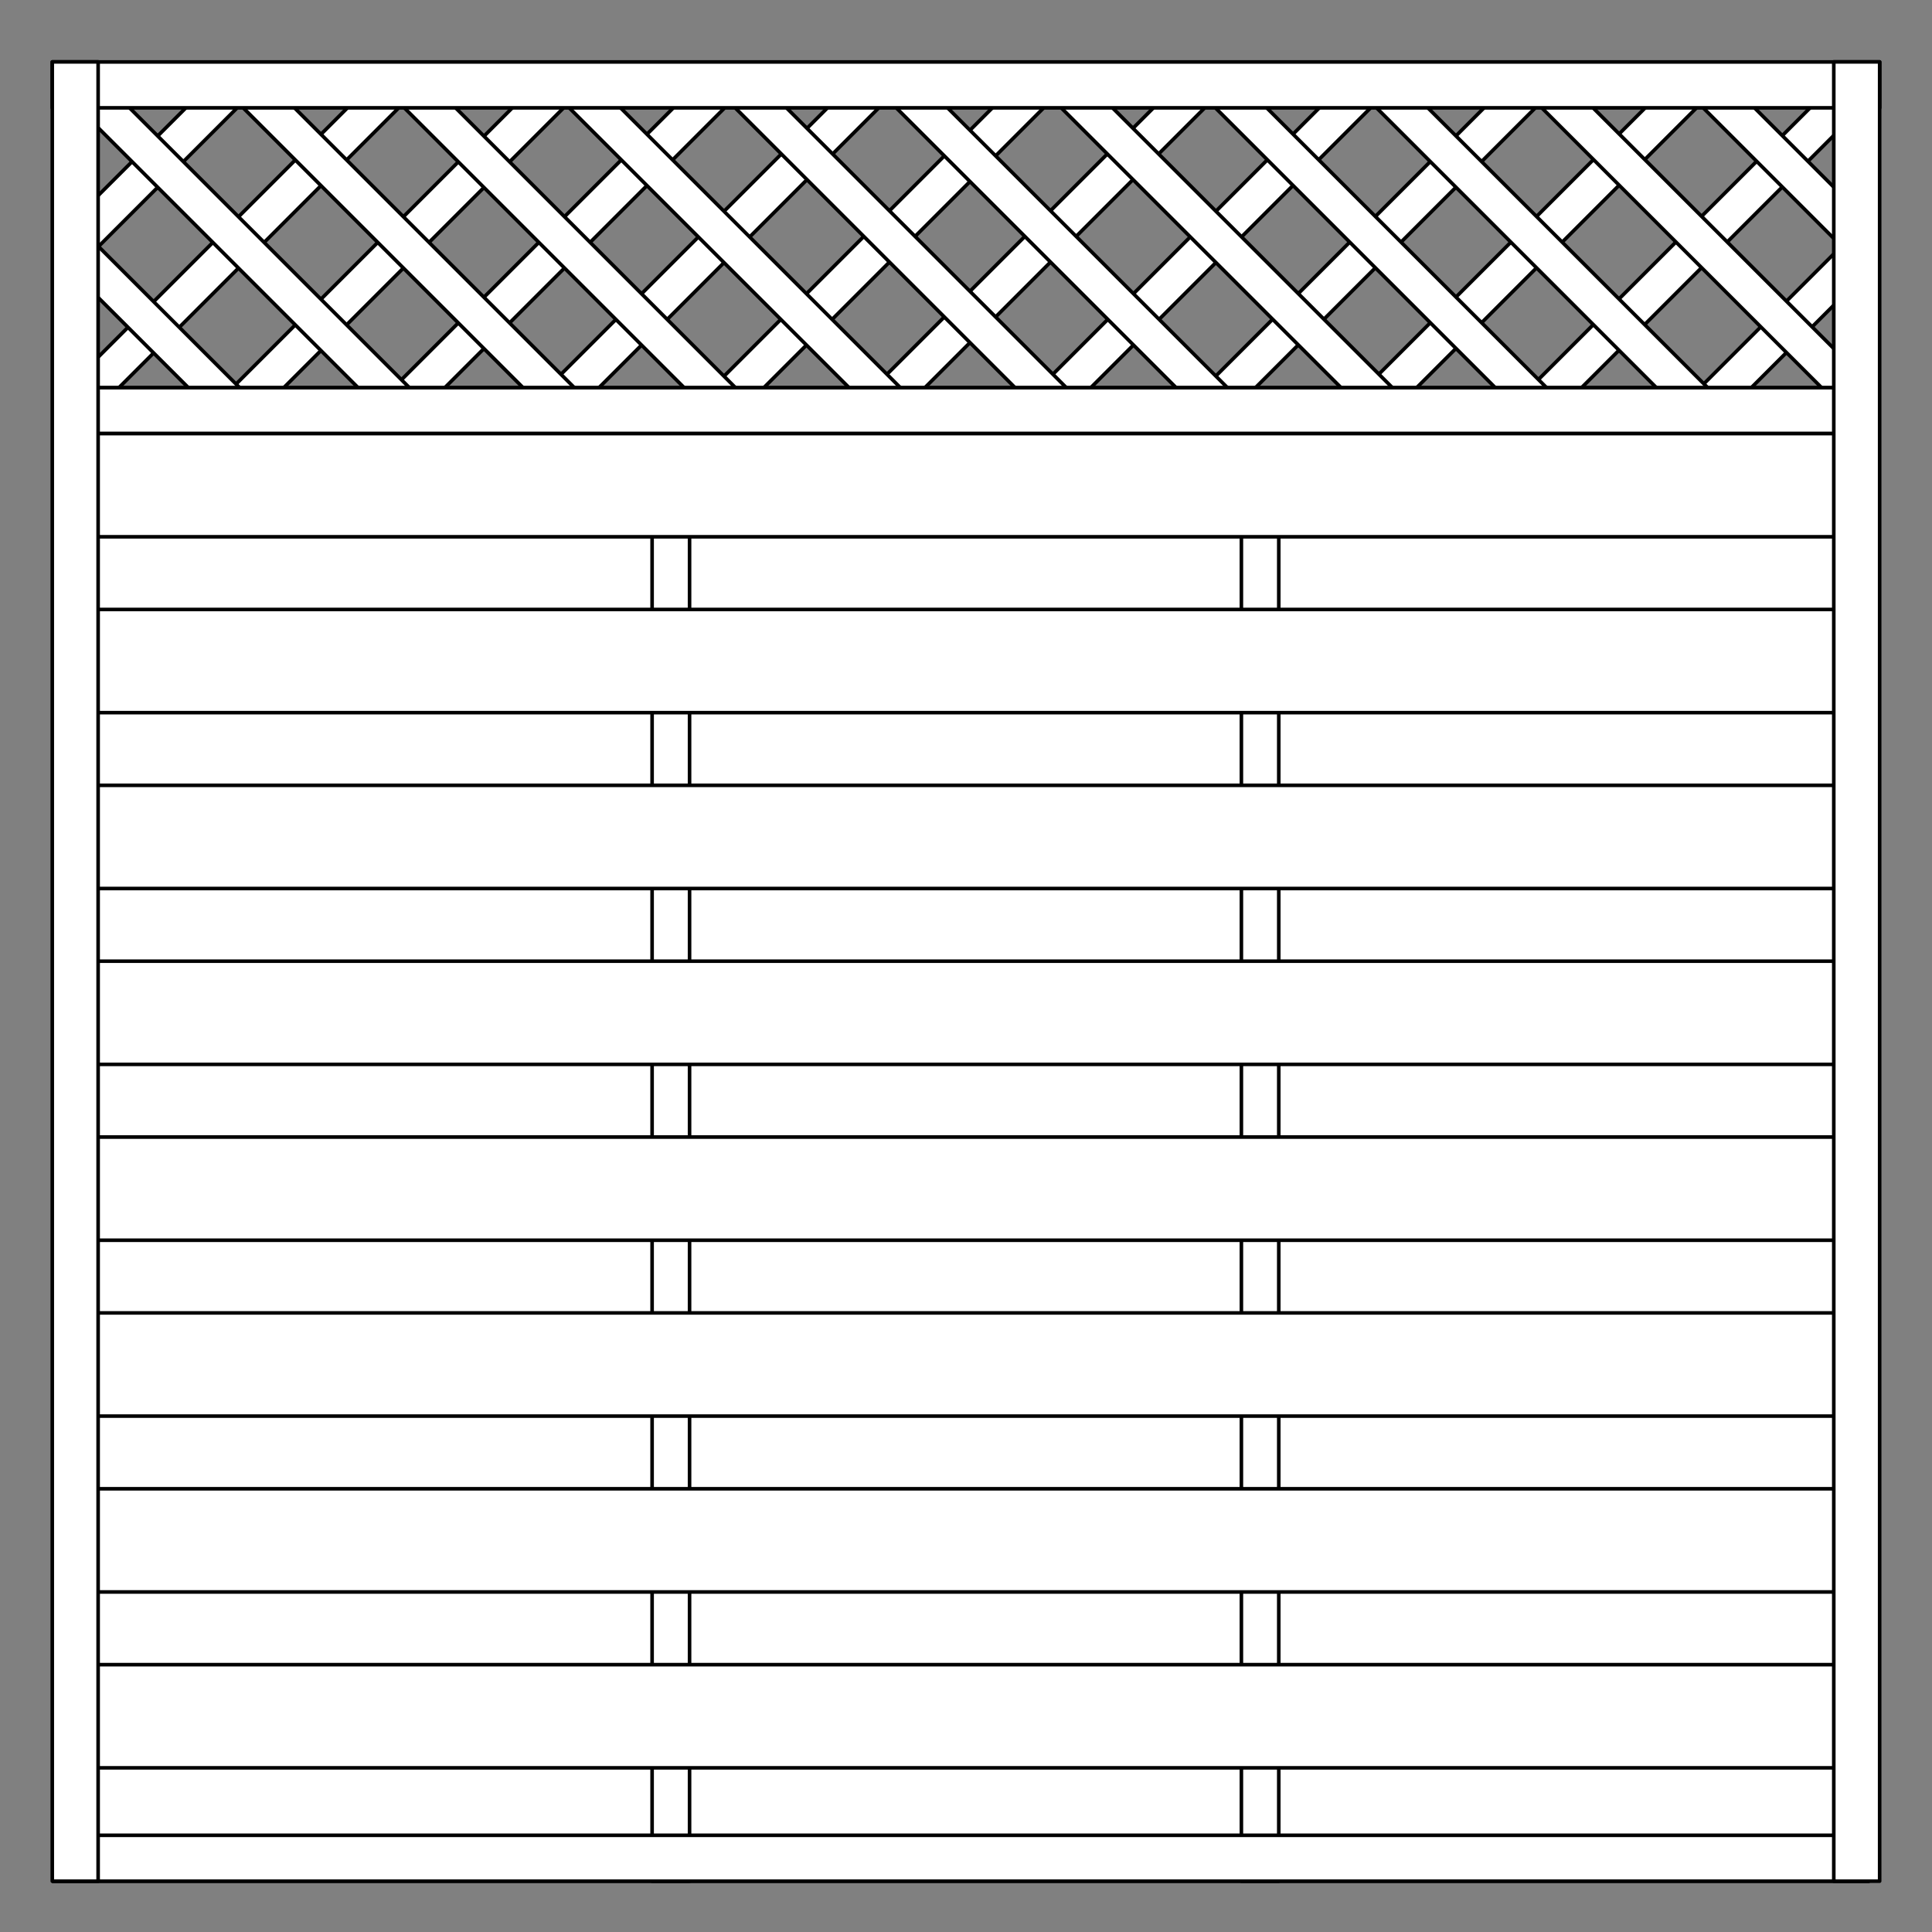 <?xml version="1.0" encoding="utf-8"?>
<!-- Generator: Adobe Illustrator 15.0.0, SVG Export Plug-In . SVG Version: 6.00 Build 0)  -->
<!DOCTYPE svg PUBLIC "-//W3C//DTD SVG 1.1//EN" "http://www.w3.org/Graphics/SVG/1.1/DTD/svg11.dtd">
<svg version="1.1" id="_x31_90x210_ramka" xmlns="http://www.w3.org/2000/svg" xmlns:xlink="http://www.w3.org/1999/xlink" x="0px"
	 y="0px" width="538.583px" height="538.584px" viewBox="0 0 538.583 538.584" enable-background="new 0 0 538.583 538.584"
	 xml:space="preserve">
<rect x="0" y="0" width="538.583" height="538.584" fill="#808080" stroke="none"/>
<rect x="466.474" y="8.596" transform="matrix(0.707 0.707 -0.707 0.707 187.876 -312.809)" fill="#FFFFFF" stroke="#000000" stroke-linecap="round" stroke-linejoin="round" width="10.115" height="123.573"/>
<rect x="491.958" y="61.269" transform="matrix(0.707 0.707 -0.707 0.707 210.829 -324.475)" fill="#FFFFFF" stroke="#000000" stroke-linecap="round" stroke-linejoin="round" width="10.114" height="61.875"/>
<rect x="420.497" y="8.596" transform="matrix(0.707 0.707 -0.707 0.707 174.41 -280.298)" fill="#FFFFFF" stroke="#000000" stroke-linecap="round" stroke-linejoin="round" width="10.115" height="123.575"/>
<rect x="375.554" y="8.586" transform="matrix(0.707 0.707 -0.707 0.707 161.265 -248.535)" fill="#FFFFFF" stroke="#000000" stroke-linecap="round" stroke-linejoin="round" width="10.116" height="123.584"/>
<rect x="329.595" y="8.613" transform="matrix(0.707 0.707 -0.707 0.707 147.856 -216.053)" fill="#FFFFFF" stroke="#000000" stroke-linecap="round" stroke-linejoin="round" width="10.114" height="123.572"/>
<rect x="283.361" y="8.596" transform="matrix(0.707 0.707 -0.707 0.707 134.26 -183.331)" fill="#FFFFFF" stroke="#000000" stroke-linecap="round" stroke-linejoin="round" width="10.116" height="123.594"/>
<rect x="238.454" y="8.596" transform="matrix(0.707 0.707 -0.707 0.707 121.113 -151.58)" fill="#FFFFFF" stroke="#000000" stroke-linecap="round" stroke-linejoin="round" width="10.117" height="123.592"/>
<rect x="192.478" y="8.597" transform="matrix(0.707 0.707 -0.707 0.707 107.645 -119.068)" fill="#FFFFFF" stroke="#000000" stroke-linecap="round" stroke-linejoin="round" width="10.117" height="123.591"/>
<rect x="149.501" y="8.597" transform="matrix(0.707 0.707 -0.707 0.707 95.061 -88.679)" fill="#FFFFFF" stroke="#000000" stroke-linecap="round" stroke-linejoin="round" width="10.117" height="123.591"/>
<rect x="104.595" y="8.597" transform="matrix(0.707 0.707 -0.707 0.707 81.905 -56.922)" fill="#FFFFFF" stroke="#000000" stroke-linecap="round" stroke-linejoin="round" width="10.117" height="123.591"/>
<rect x="58.619" y="8.606" transform="matrix(0.707 0.707 -0.707 0.707 68.439 -24.408)" fill="#FFFFFF" stroke="#000000" stroke-linecap="round" stroke-linejoin="round" width="10.115" height="123.574"/>
<rect x="36.938" y="18.284" transform="matrix(0.707 0.707 -0.707 0.707 45.563 -15.921)" fill="#FFFFFF" stroke="#000000" stroke-linecap="round" stroke-linejoin="round" width="10.115" height="57.487"/>
<rect x="64.208" y="8.596" transform="matrix(-0.707 0.707 -0.707 -0.707 168.019 71.178)" fill="#FFFFFF" stroke="#000000" stroke-linecap="round" stroke-linejoin="round" width="10.117" height="123.591"/>
<rect x="37.758" y="58.967" transform="matrix(-0.707 0.707 -0.707 -0.707 137.623 125.498)" fill="#FFFFFF" stroke="#000000" stroke-linecap="round" stroke-linejoin="round" width="10.117" height="64.577"/>
<rect x="110.184" y="8.61" transform="matrix(-0.707 0.707 -0.707 -0.707 246.504 38.67)" fill="#FFFFFF" stroke="#000000" stroke-linecap="round" stroke-linejoin="round" width="10.115" height="123.574"/>
<rect x="155.087" y="8.596" transform="matrix(-0.707 0.707 -0.707 -0.707 323.154 6.91)" fill="#FFFFFF" stroke="#000000" stroke-linecap="round" stroke-linejoin="round" width="10.117" height="123.592"/>
<rect x="201.062" y="8.598" transform="matrix(-0.707 0.707 -0.707 -0.707 401.645 -25.581)" fill="#FFFFFF" stroke="#000000" stroke-linecap="round" stroke-linejoin="round" width="10.116" height="123.589"/>
<rect x="247.311" y="8.613" transform="matrix(-0.707 0.707 -0.707 -0.707 480.584 -58.302)" fill="#FFFFFF" stroke="#000000" stroke-linecap="round" stroke-linejoin="round" width="10.115" height="123.575"/>
<rect x="292.208" y="8.597" transform="matrix(-0.707 0.707 -0.707 -0.707 557.232 -90.045)" fill="#FFFFFF" stroke="#000000" stroke-linecap="round" stroke-linejoin="round" width="10.115" height="123.575"/>
<rect x="338.182" y="8.596" transform="matrix(-0.707 0.707 -0.707 -0.707 635.729 -122.538)" fill="#FFFFFF" stroke="#000000" stroke-linecap="round" stroke-linejoin="round" width="10.116" height="123.573"/>
<rect x="381.158" y="8.595" transform="matrix(-0.707 0.707 -0.707 -0.707 709.093 -152.925)" fill="#FFFFFF" stroke="#000000" stroke-linecap="round" stroke-linejoin="round" width="10.114" height="123.572"/>
<rect x="426.063" y="8.594" transform="matrix(-0.707 0.707 -0.707 -0.707 785.736 -184.7)" fill="#FFFFFF" stroke="#000000" stroke-linecap="round" stroke-linejoin="round" width="10.115" height="123.575"/>
<rect x="470.637" y="9.159" transform="matrix(-0.707 0.707 -0.707 -0.707 860.743 -218.772)" fill="#FFFFFF" stroke="#000000" stroke-linecap="round" stroke-linejoin="round" width="10.114" height="119.545"/>
<rect x="493.731" y="18.28" transform="matrix(-0.707 0.707 -0.707 -0.707 884.652 -272.521)" fill="#FFFFFF" stroke="#000000" stroke-linecap="round" stroke-linejoin="round" width="10.115" height="57.495"/>
<path fill="#FFFFFF" stroke="#000000" stroke-linecap="round" stroke-linejoin="round" d="M433.977,101.562"/>
<path fill="#FFFFFF" stroke="#000000" stroke-linecap="round" stroke-linejoin="round" d="M487.379,60.972"/>
<path fill="#FFFFFF" stroke="#000000" stroke-linecap="round" stroke-linejoin="round" d="M268.814,102.196"/>
<rect x="14.724" y="108.084" fill="#FFFFFF" stroke="#000000" stroke-linecap="round" stroke-linejoin="round" width="506.241" height="416.327"/>
<rect x="181.786" y="113.68" fill="#FFFFFF" stroke="#000000" stroke-linecap="round" stroke-linejoin="round" width="10.441" height="410.729"/>
<rect x="346.061" y="112.752" fill="#FFFFFF" stroke="#000000" stroke-linecap="round" stroke-linejoin="round" width="10.422" height="411.659"/>
<rect x="14.724" y="511.624" fill="#FFFFFF" stroke="#000000" stroke-linecap="round" stroke-linejoin="round" width="506.241" height="12.787"/>
<rect x="14.724" y="108.084" fill="#FFFFFF" stroke="#000000" stroke-linecap="round" stroke-linejoin="round" width="506.241" height="12.789"/>
<g>
	
		<rect x="14.724" y="464.053" fill="#FFFFFF" stroke="#000000" stroke-linecap="round" stroke-linejoin="round" width="506.241" height="28.764"/>
	
		<rect x="14.724" y="415.026" fill="#FFFFFF" stroke="#000000" stroke-linecap="round" stroke-linejoin="round" width="506.241" height="28.767"/>
	
		<rect x="14.724" y="366.002" fill="#FFFFFF" stroke="#000000" stroke-linecap="round" stroke-linejoin="round" width="506.241" height="28.765"/>
	
		<rect x="14.724" y="316.977" fill="#FFFFFF" stroke="#000000" stroke-linecap="round" stroke-linejoin="round" width="506.241" height="28.768"/>
	<g>
		
			<rect x="14.724" y="267.947" fill="#FFFFFF" stroke="#000000" stroke-linecap="round" stroke-linejoin="round" width="506.241" height="28.768"/>
		
			<rect x="14.724" y="218.922" fill="#FFFFFF" stroke="#000000" stroke-linecap="round" stroke-linejoin="round" width="506.241" height="28.769"/>
		
			<rect x="14.724" y="169.898" fill="#FFFFFF" stroke="#000000" stroke-linecap="round" stroke-linejoin="round" width="506.241" height="28.768"/>
		
			<rect x="14.724" y="120.873" fill="#FFFFFF" stroke="#000000" stroke-linecap="round" stroke-linejoin="round" width="506.241" height="28.769"/>
	</g>
</g>
<rect x="14.573" y="17.271" fill="#FFFFFF" stroke="#000000" stroke-linecap="round" stroke-linejoin="round" width="509.431" height="12.788"/>
<rect x="14.573" y="17.25" fill="#FFFFFF" stroke="#000000" stroke-linecap="round" stroke-linejoin="round" width="12.783" height="507.161"/>
<rect x="511.204" y="17.25" fill="#FFFFFF" stroke="#000000" stroke-linecap="round" stroke-linejoin="round" width="12.785" height="507.161"/>
</svg>
